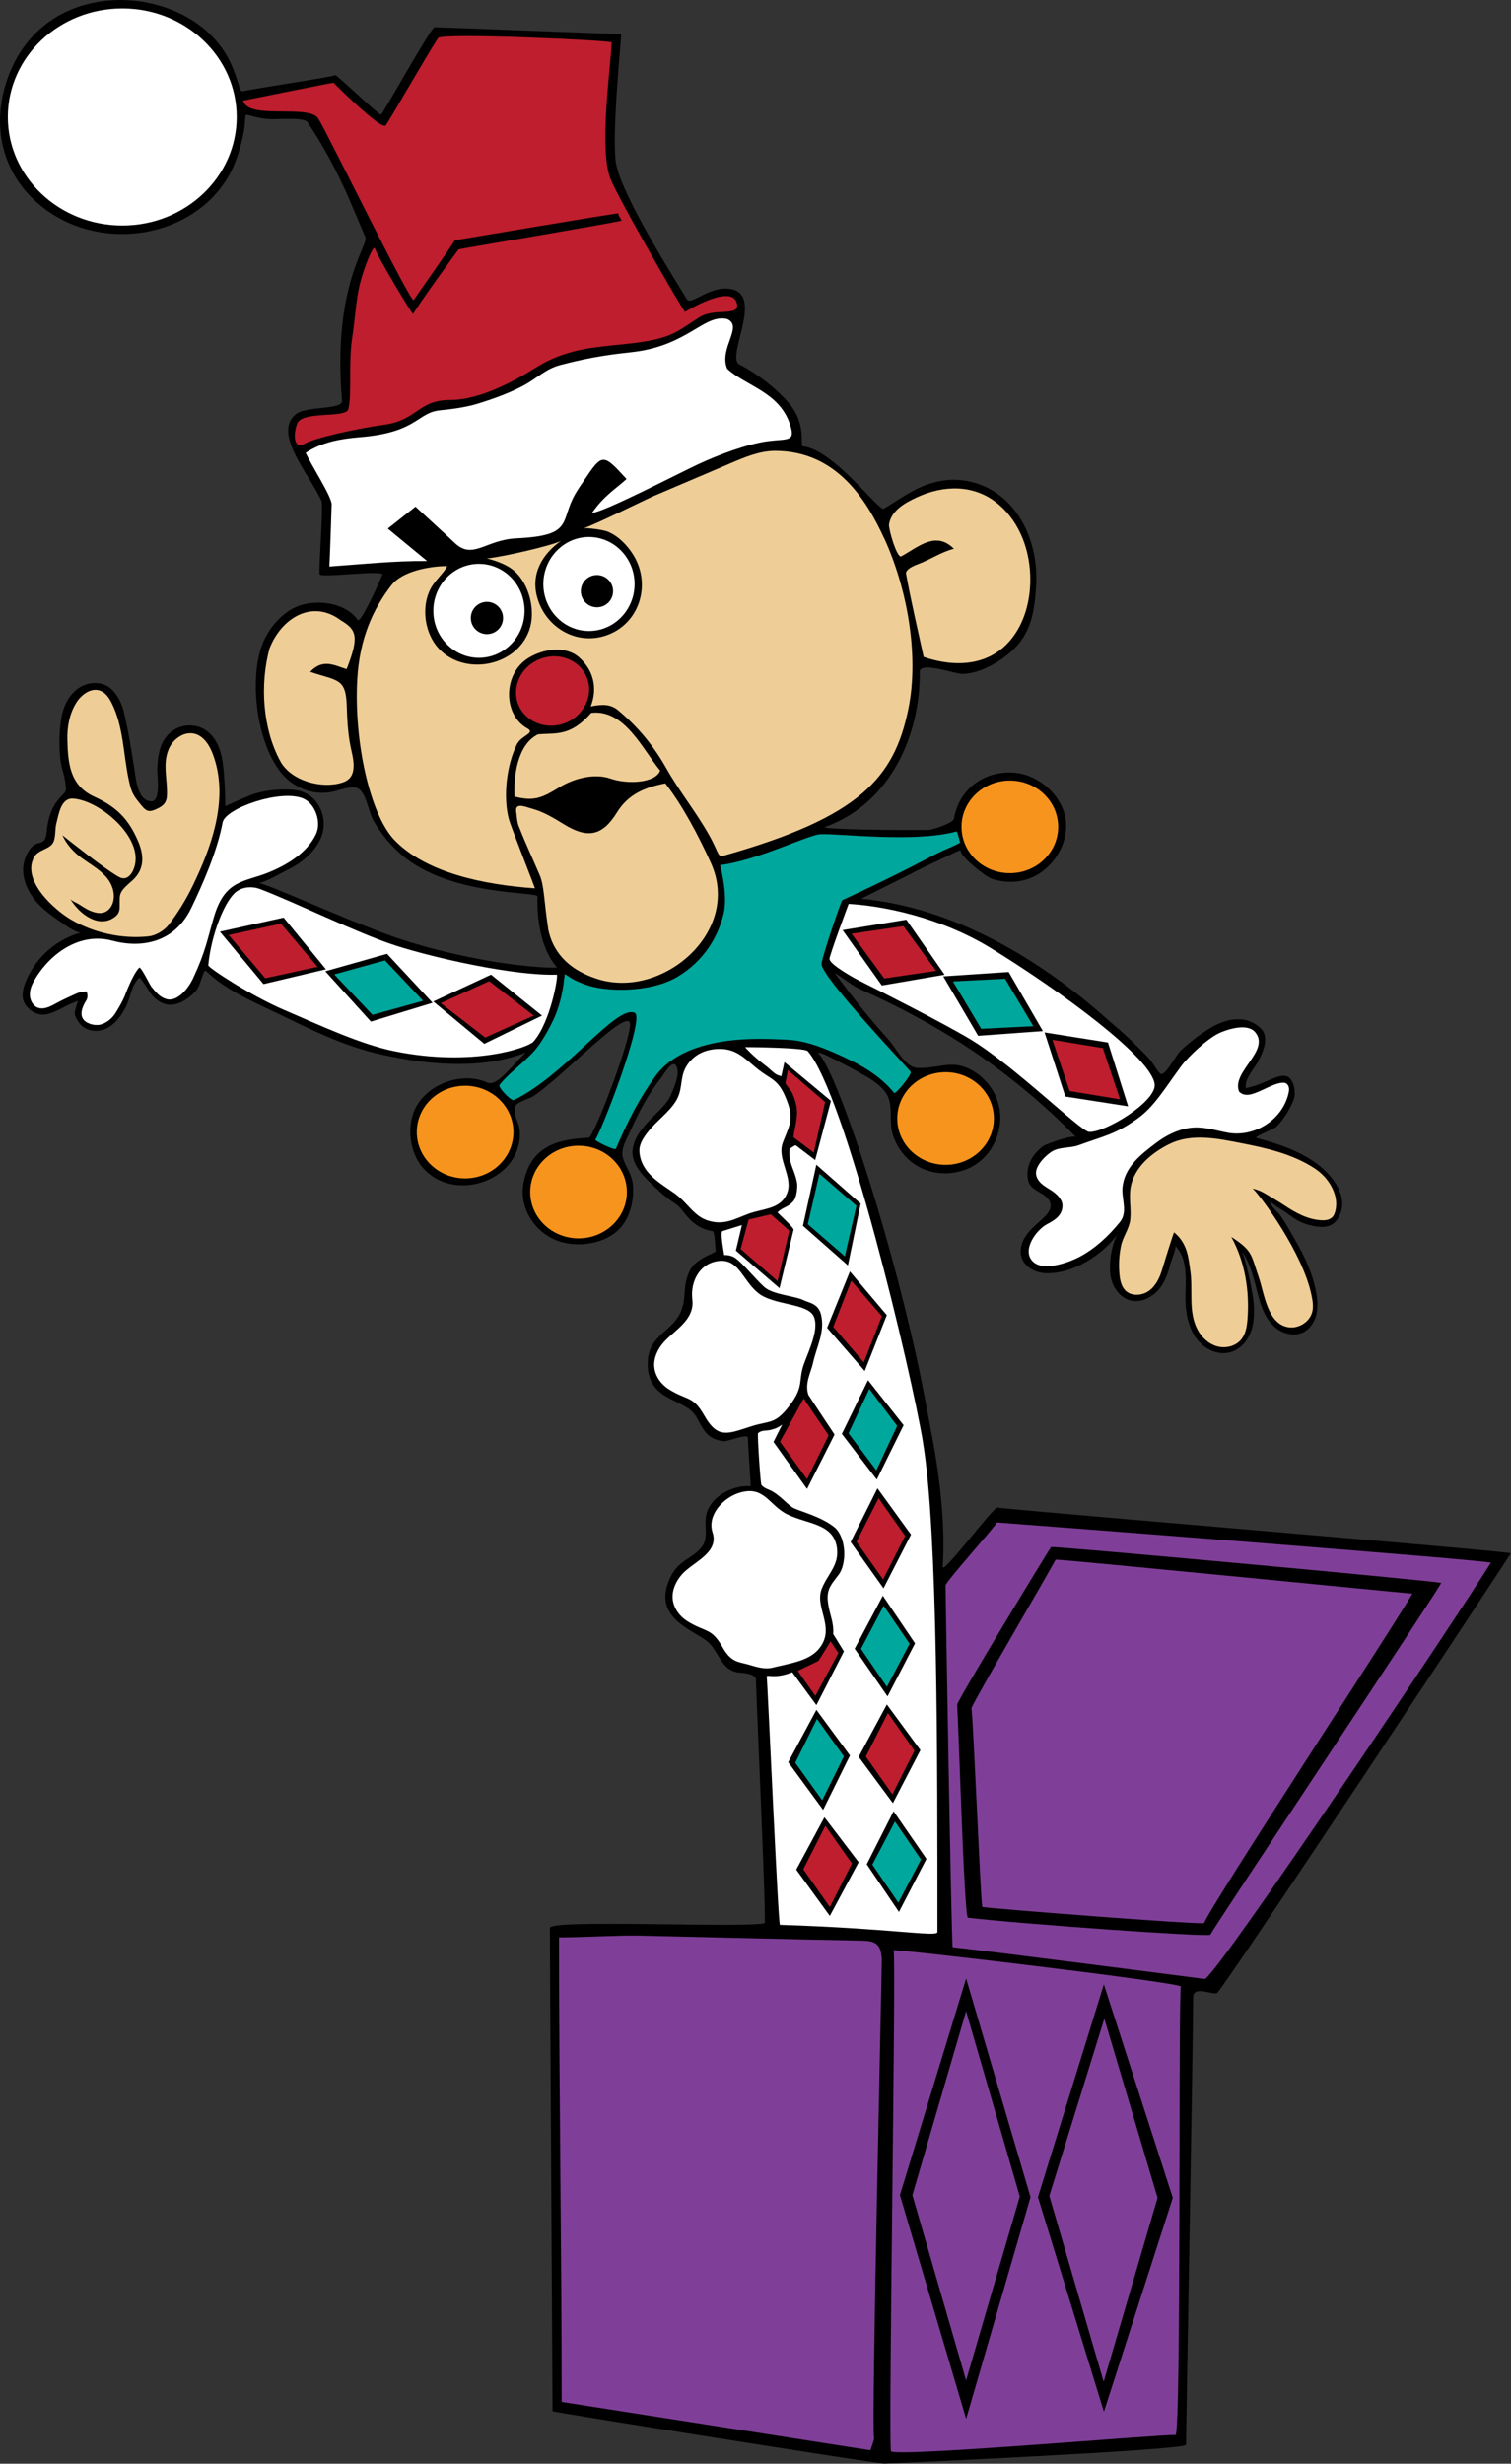 <?xml version="1.0" encoding="UTF-8"?>
<svg xmlns="http://www.w3.org/2000/svg" viewBox="0 0 357.1 582.01">
  <rect x="0" y="0" width="357.1" height="582.01" fill="#333333" stroke="none"/>
  <defs>
    <style>
      .cls-1 {
        fill: #fff;
      }

      .cls-2 {
        fill: #be1e2d;
      }

      .cls-3 {
        fill: #eecd96;
      }

      .cls-4 {
        fill: #00a79d;
      }

      .cls-5 {
        fill: #f7941d;
      }

      .cls-6 {
        fill: #7f3f98;
      }
    </style>
  </defs>
  <g id="Black">
    <path d="M58.1,27.26c-.17,.22-.25,2.17-.26,2.38-.11,1.35-1.22,7.24-3.54,11.47-8.3,15.1-30.04,18.71-43.98,8.04C.24,41.43-2.49,29.1,2.28,17.22,6.4,6.93,15.25,.87,26.17,.09s23.39,4.16,28.33,14.8c.53,1.14,1.3,3.06,1.74,4.6s.68,2.15,1.11,2.06c5.86-1.14,21.5-3.41,21.89-3.81,.26-.16,9.99,9.16,10.78,9.36,.33,.08,11.85-20.69,12.69-20.67,6.98,.21,40.9,1.59,44.09,1.59,.16,0-2.41,24.61-1.16,30.87,1.59,7.93,14.26,27.74,16.7,31.82,.95,1.59,5.32-3.29,10.36-2.43,8.04,1.37-1.37,16.28,2.11,17.87,1.72,.78,7.52,4.29,11.63,9.09,4.33,5.07,2.48,10.11,3.33,10.2,7.29,.79,17.99,15.42,19.08,14.75,5.18-3.17,8.29-5.61,13.42-6.56s10.47,.52,14.4,3.73c5.98,4.88,8.63,13.04,8.21,20.75-.29,5.33-.95,10.47-4.53,14.43-3.01,3.33-8.5,6.64-13,6.66-1.57,0-10.02-3.05-9.99-.48,.16,14.75-6.82,31.08-22.36,36.63-1.69,.6,18.49,.82,24.34,.71,1.24-.02,5.95-1.68,6.11-2.62,1.27-7.61,7.87-11.48,14.35-10.9,5.57,.5,10.94,5.09,11.97,10.59s-2.36,11.43-7.37,13.91c-3.07,1.52-6.75,1.64-9.98,.55-1.72-.58-7.59-5.42-7.39-6.69,.04-.25-2.35,.96-3.01,1.27-3.82,1.81-7.63,3.59-8.8,4.28-1.51,.79-11.79,5.85-11.66,5.87,21.65,2,42.13,14.18,58.04,28.39,2.11,1.88,4.04,3.39,6.03,5.39,1.04,1.04,2.81,2.72,3.81,3.81,1.27,1.37,2.28,3.69,3.01,3.81,1.11,.18,3.56-4.58,4.6-5.55,2.02-1.89,4.02-3.43,6.34-4.92,2.57-1.64,5.38-2.76,8.41-2.38,1.92,.24,4.65,1.76,5.07,3.65,.46,2.04-.45,3.98-1.27,5.71-1.07,2.26-3.54,4.44-3.17,6.82,5.82-1.11,9.65-5.47,11.26-.79,.36,1.06,.41,2.61,0,3.65-.82,2.09-2.38,4.6-3.96,6.19-.73,.73-5.6,2.45-4.76,2.7,4.06,1.2,6.76,1.9,10.55,3.83,3.38,1.71,6.5,4.16,8.42,7.42,1.11,1.88,1.65,4.16,.97,6.24-1.39,4.24-4.63,3.79-7.49,3.1-1.9-.46-3.58-1.5-5.12-2.68-1.24-.94-3.15-1.81-4.11-3.01,.13,1.53,1.66,2.38,2.47,3.54,1.26,1.81,2.37,3.84,3.47,5.76,2.25,3.9,4.19,8.05,4.96,12.52,.29,1.71,.4,3.48-.03,5.15s-1.46,3.26-3,4.04c-2.3,1.17-5.25,.29-7.11-1.5s-2.83-4.32-3.5-6.81c-.99-3.67-1.69-7.4-3.82-10.64,1.07,3.45,1.76,6.43,2.38,9.99,.44,2.54,.56,5.8-.18,8.27s-2.58,4.74-5.07,5.42c-2.76,.76-5.8-.58-7.64-2.78s-2.62-5.1-2.88-7.95c-.43-4.66,1.15-10.63-2.47-14.37,.32,.33-.99,3.53-1.11,4.02-.48,1.93-1.09,3.86-2.23,5.51-1.58,2.3-4.4,3.97-7.12,3.36-2.47-.56-4.25-2.91-4.77-5.39-.58-2.79,.05-8.09,1.75-10.52-3.57,5.1-10.86,9.77-17.29,9.44-2.36-.12-4.83-1.44-5.56-3.69-.46-1.41-.17-2.99,.52-4.31s1.73-2.41,2.82-3.41c1.76-1.61,4.77-3.72,2.98-6.05-1.41-1.84-4.28-2.03-4.79-4.54-.66-3.3,1.05-6.16,3.62-8.05,.59-.43,7.05-2.76,7.7-2.08-7.92-8.25-18.27-16.61-27.93-22.7-4.86-3.06-9.87-5.86-15-8.43-2.54-1.27-5.11-2.49-7.71-3.64-2.2-.98-3.91-2.46-5.94-3.75-.14-.09-.42-.2-.52-.33,4.23,5.63,7.97,10.48,12.7,15.69,1.82,2,4.08,6.69,6.89,6.8,4.52,.19,7.55-1.61,11.3-.19s6.72,4.69,7.83,8.46c1.47,5-.42,10.81-4.55,13.99-4.13,3.18-10.22,3.53-14.69,.84-2.77-1.67-4.81-4.44-5.73-7.53s.32-7.01-1.59-9.69c-1.3-1.83-3.15-3.02-5.07-4.12-2.96-1.69-12.14-6.65-10.73-5.07,4.36,4.88,15.91,39.32,23.1,71.89,1.41,6.39,2.72,13.58,3.81,19.45,2.51,13.5,2.76,23.64,2.33,29.81-.15,2.15,11.95-14.06,12.9-13.96,11.84,1.27,121.59,10.36,121.37,10.78-.47,.95-65.97,100.02-69.36,103.82-.7,.79-5.71-1.93-5.71,1.06,0,10.15-1.69,103.05-1.69,105.73,0,1.27-70.77,4.46-71.37,4.44-2.3-.08-78.34-12.16-78.34-12.37,0-.37-.63-105.21-.63-114.18,0-2.11,45.64,.08,50.75-1.11,.46-.11-2.06-55.29-2.06-57.57,0-1.32-2.98-1.57-3.73-1.62-4.72-.32-4.84-5.2-8.01-7.58-3.81-2.85-13.22-5.76-8.25-15.38,1.87-3.62,4.92-3.93,7.14-6.66,1.73-2.13,.57-4.99,1.11-7.61,.86-4.21,6.03-7.14,10.47-6.82,.16,.01-.53-8.08-.63-11.58-.32-.75-4.85,1.01-5.55,.95-5.39-.42-5.39-4.86-7.61-6.98-3.41-3.25-11.1-3.17-10.47-12.21,.42-6.01,6.09-6.82,7.93-11.74,1.27-3.38,.16-5.31,1.9-9.2,1.44-3.21,6.26-4.26,6.19-4.76-.16-1.04-.13-4.69-.79-4.76-2.22-.24-4.16-1.46-5.71-3.17-1.3-1.43-1.71-2.46-3.33-3.49s-3.04-2.29-4.49-3.66c-2.47-2.34-5.81-5.37-5.29-9.02,.79-5.55,7.53-9.08,8.99-12.69,.67-1.67,2.11-4.65,1.48-6.56-.84-2.54-2.97,1.4-3.7,2.33-3.08,3.86-5.28,8.07-7.3,12.58-.84,1.89-2.38,4.29-1.8,6.34,.62,2.17,2.03,3.75,2.33,6.03,.44,3.43-.43,7.57-2.64,10.26-3.53,4.28-11.05,5.32-16.07,2.96s-8.16-7.88-7.08-13.32c1.8-9.09,8.69-10.27,15.44-10.63,1.14-.06,11.23-26.2,9.52-27.44-2.17-1.56-15.44,12.69-22.52,17.55-1.12,.77-4.22,1.41-4.44,2.64-.55,3.04,1.78,3.62,.95,8.35-1.72,9.8-15.92,13.85-22.73,6.03-3.2-3.68-3.95-9.95-1.69-14.27,2.96-5.66,11.01-8.51,16.81-5.92,2.33,1.04,4.97-2.96,9.2-7.08-10.68,4.33-24.73,2.8-35.74,.11-7.5-1.84-14.64-5.29-21.57-8.67-6.35-3.1-13.11-5.75-18.29-10.68-.62-.59-1.26,3.48-2.33,4.65-1.69,1.86-4.25,3.65-6.77,3.28-1.65-.25-3.17-1.49-4.12-2.85-.19-.27-2.3-3.73-2.54-3.49-1.98,1.97-1.9,4.21-3.07,6.66-.88,1.85-2.28,3.88-4.02,4.97s-4.13,1.26-5.87,.19c-1.09-.67-1.8-1.85-2.27-3.05-.17-.42,.61-3.22,.85-3.28-2.58,.66-4.98,2.67-7.61,3.17-1.98,.38-4.04-.81-5.07-2.54-1.07-1.78-.27-4.26,.63-6.13,2.54-5.27,7.05-9.09,12.69-10.68-1,.28-4.14-1.98-5.07-2.64-1.75-1.24-3.6-2.56-5.07-4.12-2.67-2.82-4.66-7.22-2.91-11.21,2.3-5.22,4.48-1.31,4.92-5.87,.74-7.77,4.64-8.53,4.55-9.99-.21-3.38-.9-4.13-1.27-6.66-.47-3.22-.37-8.62,.55-11.8,.7-2.41,2.19-4.68,4.41-5.86s5.19-1.05,7.04,.65c1.44,1.33,2.45,3.36,2.91,5.27,1.13,4.69,1.79,8.99,2.54,13.74,.37,2.35,.74,7.32,3.91,7.51,2.44,.14,1.43-6.28,1.48-7.61,.14-3.48,.63-7.05,3.84-9.2,2.21-1.48,5.3-1.51,7.53-.06,2.64,1.71,3.79,5.01,4.16,8.14,.37,3.1,.54,6.82,.55,9.9,0-.09,5.96-2.66,6.56-2.85,2.83-.94,6.39-1.3,9.41-1.06,3.87,.32,6.55,2.94,7.19,6.77,.91,5.5-4,9.99-8.25,12.05-1.16,.56-6.02,3.38-7.08,3.17,2.93,.59,18.35,7.72,30.03,12.05,8.03,2.98,16.92,5.07,24.21,6.34,9.67,1.68,16.55,1.83,16.28,1.53-5.07-5.71-4.63-16.28-4.55-16.65,.27-1.28-19.56,0-31.3-9.2-2.97-2.33-5.84-5.73-7.61-8.99-1.14-2.08-1.65-7.41-4.33-7.61-1.47-.11-3.13,.45-4.55,.85-4.76,1.34-9.98-.63-13-4.55s-4.71-9.48-5.39-14.38c-.6-4.28-.61-9.23,.42-13.43s3.48-7.86,7.08-10.26c4.91-3.26,13.25-2.16,16.18,2.22,.56,.83,4.18-6.75,5.81-10.68,.53-1.27-14.35,.79-14.8-.11-.32-.63,.93-16.22,.42-17.34-2.85-6.34-11.66-15.97-6.03-20.51,2.45-1.97,11.08-.94,10.89-3.17-2.33-27.49,6.39-36.68,5.5-38.7-3.17-7.19-6.34-16.18-13.64-27.07-.72-1.07-4.76-.78-8.25-.74s-6.07-1.31-6.34-.95Z"/>
  </g>
  <g id="Gold_bells" data-name="Gold bells">
    <path class="cls-5" d="M121.34,267.43c0,6.04-5.11,10.94-11.42,10.94s-11.42-4.9-11.42-10.94,5.11-10.94,11.42-10.94,11.42,4.9,11.42,10.94Zm15.39,3.23c-6.31,0-11.42,4.9-11.42,10.94s5.11,10.94,11.42,10.94,11.42-4.9,11.42-10.94-5.11-10.94-11.42-10.94Zm86.74-17.37c-6.31,0-11.42,4.9-11.42,10.94s5.11,10.94,11.42,10.94,11.42-4.9,11.42-10.94-5.11-10.94-11.42-10.94Zm15.19-68.9c-6.31,0-11.42,4.9-11.42,10.94s5.11,10.94,11.42,10.94,11.42-4.9,11.42-10.94-5.11-10.94-11.42-10.94Z"/>
  </g>
  <g id="White">
    <g id="Sleeve_2" data-name="Sleeve 2">
      <path class="cls-1" d="M1.85,27.63C1.85,13.47,13.96,1.99,28.9,1.99s27.04,11.48,27.04,25.64-12.11,25.64-27.04,25.64S1.85,41.79,1.85,27.63ZM63.6,206.04c4.27-1.75,8.95-4.56,11.05-8.93,1.41-2.93-.18-7.18-2.85-8.41-5.28-2.41-18.56,2.22-19.19,5.6-1.29,6.86-4.71,14.61-7.4,20.19-3.95,8.22-11.73,9.59-18.71,7.72-7.45-2-14.39,2.8-18.12,8.91-.7,1.14-1.31,2.4-1.33,3.74s.69,2.77,1.95,3.21c1.28,.45,2.67-.19,3.87-.84,1.87-1.03,2.95-1.5,4.89-2.39,.95-.44,1.51-.59,2.62-.63,.12-.04,.6,1.2,0,2.14-.77,1.22-1.51,2.87-.87,4.16,.63,1.27,2.79,1.87,4.16,1.55,1.38-.32,2.71-1.36,3.49-2.54,.77-1.18,1.76-2.9,2.3-4.2,.05-.11,1.91-5.23,3.49-6.77,.53,.11,2.48,4.1,2.75,4.44,1.02,1.28,1.94,2.49,3.54,3,2.6,.83,5.25-2.43,6.4-4.9,3.01-6.49,3.27-8.89,4.92-14.48,2.62-8.93,7.21-8.17,13.06-10.57Zm240.75,50.27c-.07-.1-.15-.19-.24-.27-1.19-1.01-4.94,1.12-6.16,1.63-1.57,.66-3.68,1.69-5.11,.2-1.89-4.66,7.43-9.62,3.81-14.02-1.77-2.15-6.29-.8-8.42,.16-2.79,1.26-7.38,5.53-9.17,7.97-4.02,5.5-6.34,9.46-10.15,12.21-5.28,3.81-8.09,4.18-13.96,6.34-2.09,.77-4.48,.33-6.39,1.52-1.48,.93-3.62,3.1-3.72,4.93-.05,1,.53,1.95,1.27,2.62s1.65,1.15,2.48,1.7c1.1,.73,2.46,1.98,2.5,3.4,.06,2.3-1.73,3.5-3.54,4.43-2.66,1.35-6.34,6.4-3.27,9.04,2.53,2.18,8.37,.05,10.86-1.27,3.72-1.98,6.93-4.98,9.56-8.25,1.84-2.28,.39-5.35,.57-7.94,.35-4.93,4.32-7.97,7.93-10.7,2.31-1.75,4.98-3.12,7.88-3.55,3.14-.47,5.99,.54,9.03,1.11,6.41,1.2,13.29-3.17,14.5-9.76,.09-.52,.02-1.09-.27-1.51ZM123.97,144.3c0,6.13-4.83,11.1-10.78,11.1s-10.78-4.97-10.78-11.1,4.83-11.1,10.78-11.1,10.78,4.97,10.78,11.1Zm-5.08,1.69c0-2.1-1.7-3.81-3.81-3.81s-3.81,1.7-3.81,3.81,1.7,3.81,3.81,3.81,3.81-1.7,3.81-3.81Zm-41.02-12.16c8.67-.63,14.85-1.31,23.06-1.31-3.53-2.91-6.22-5.12-9.28-7.65,2.59-2.05,4.59-3.64,6.54-5.18,3.26,3.01,6.3,5.76,9.29,8.58,4.3,4.05,7.28-.76,14.58-1.1,13.64-.63,10.19-3.97,13.84-10.39,.65-1.15,1.42-2.23,2.16-3.33,4.29-6.39,4.44-6.39,10.01-.29-2.48,2.29-5.28,3.86-8.14,7.99,2.66-.08,20.18-9.2,25.16-11.52,4.76-2.22,11.64-4.77,16.28-5.39,4.76-.63,6.66,.21,5.39-3.81-2.48-7.85-10.47-9.2-14.91-13.32-2.01-4.86,3.91-10.04,0-11.74-5.55-1.27-9.2,6.34-22.52,7.82-4.02,.45-9.34,1.02-17.02,3.07-3.32,.89-5.5,3.15-8.46,4.76-3.26,1.78-7.34,3.24-10.89,4.33-2.8,.87-6.09,1.3-8.99,1.59-5.4,.54-5.33,5.24-18.93,6.34-4.55,.37-8.99,1.16-12.79,3.7,1.27,2.85,6.13,10.31,6.13,12.16,0,.32-.32,10.36-.53,14.7Zm116.09,255.12c3.27-4.76-1.41-9.22,.21-13.53,1.3-3.46,4.1-5.52,3.65-9.54-.66-6.02-6.82-5.76-11.66-8.09-4.5-2.17-5.47-6.98-11.46-5.14-3.72,1.14-7.64,5.22-6.3,9.37,1.59,4.88-4.69,7-7.23,9.89-1.39,1.58-2.36,3.63-2.2,5.73,.17,2.2,1.62,4.18,3.49,5.35,4.4,2.73,5.66,1.44,8.36,6.23,1.95,3.45,3.68,3.35,5.94,3.97,1.59,.43,3.72,1.28,5.87,.75,4.44-1.11,8.99-1.59,11.31-4.97Zm-31.3-104.03c1.63,1.7,2.97,3.17,5.81,3.7,3.78,.7,6.42-1.42,9.83-2.33,3.04-.81,6.39-1.12,7.69-4.35,1.58-3.92-2.47-8.06-.98-12.04,1.3-3.46,2.59-5.22,1.27-9.04-2.14-6.18-3.76-5.49-7.43-8.49-2.99-2.45-4.98-4.8-9.33-4.57-2.85,.15-5.33,1.27-6.98,3.59-1.9,2.67-1.13,5.12-2.33,7.82-1.2,2.71-4.32,5.01-6.24,7.19-1.39,1.58-3.02,3.62-2.85,5.71,.39,4.97,4.71,7.25,8.35,9.83,1.25,.89,2.22,1.96,3.17,2.96Zm3.81,49.5c1.95,3.45,3.62,4.27,5.94,3.97,1.42-.18,3.07-.79,5.18-1.46,4.28-1.37,5.52-.38,8.86-4.69,3.81-4.92,2.02-5.99,3.65-10.31,1.3-3.46,3.49-8.09,2.22-10.94-1.43-3.21-9.5-2.56-13.16-5.55-3.87-3.16-4.6-8.56-9.99-7.45-3.81,.78-6.07,4.71-5.55,9.04,.58,4.81-4.27,7.21-6.8,10.1-1.39,1.58-2.36,3.63-2.2,5.73,.17,2.2,1.62,4.18,3.49,5.35,4.4,2.73,5.66,1.44,8.36,6.23Zm90.87-67.05c-2-.17-17.7-15.66-28.07-21.89-6.34-3.81-22.83-12.16-26.17-13.8-.96-.47-7.06-3.81-7.06-5.15,0-.95,4.52-13,4.52-13,7.61,.42,21.45,2.96,33.78,10.55,16.49,10.15,37.82,25.82,38.54,32.04,.48,4.12-11.89,11.58-15.54,11.26Zm-48.93-34.57l14.83-2.54-9.04-13-15.07,2.46,9.28,13.08Zm38.06,10.78l-8.09-13.96-15.46,1.03,8.25,14.04,15.3-1.11Zm5.31,15.46l14.83,2.3-4.76-15.07-14.99-2.38,4.92,15.15Zm-101.81-121.08c0,6.13-4.83,11.1-10.78,11.1s-10.78-4.97-10.78-11.1,4.83-11.1,10.78-11.1,10.78,4.97,10.78,11.1Zm-5.08,1.69c0-2.1-1.7-3.81-3.81-3.81s-3.81,1.7-3.81,3.81,1.7,3.81,3.81,3.81,3.81-1.7,3.81-3.81Zm73.27,201.3c3.49,21.25,3.38,74.54,3.38,115.45,0,1.27-10.57-.85-37.22-1.69-.42-.01-2.91-57.3-3.12-58.57-.13-.77,1.74,.63,6.03-1.11l5.71,7.77,6.5-12.69-2.54-4.12c.2-2.47-.68-4.26-1.11-6.66-.64-3.57,.28-4.59,2.38-7.3,1.94-2.5,1.9-8.56-.79-11.1-3.01-2.54-7.93-3.81-9.67-4.6-1.35-.61-2.9-2.66-5.07-3.96-.96-.58-2.02-.72-2.7-1.59-.21-.27-1-12-.79-12.21,.79-.79,2.01-.53,3.01-.79,1.14-.3,1.77-.54,2.7-1.27,0,0-2.06,4.12-2.06,4.12l7.93,11.1,6.5-12.85s-6.15-9.25-6.18-9.36c-.95-2.7,.63-5.39,1.11-7.61,.8-3.72,2.84-7.22,1.9-11.26-.63-2.75-2.78-2.82-4.12-3.49-2.12-1.06-7.3-1.27-9.36-3.17-2.51-2.32-4.94-5.48-6.82-6.82-1.11-.79-2.65-.69-2.62-.69,.04,0-1.03-5.44-.4-5.65l4.6-1.43-1.43,6.03,10.31,8.88s3.33-13.8,3.33-13.8c.11-.47-3.36-3.58-3.81-4.12,1.35-1.3,2.53-1.13,3.81-2.7,.75-.92,1-3.38,.79-4.44-.68-3.4-2.03-4.3-1.74-7.77,.01-.16,1.31-.95,1.43-.95l4.62,3.52,3.73-13.99-10.99-9.16-.75,3.35c-.53-.21-.89-.3-.89-.3-.92-.42-1.88-1.51-2.59-2.04-3.36-2.49-5.07-4.55-5.07-4.55,1.27,0,14.06,.11,14.8,.95,8.88,10.15,24.54,75.95,27.28,92.62Zm-9.52,36l-6.66,12.53,7.77,11.26,6.5-12.53-7.61-11.26Zm6.66-14.43l-7.93-10.94-6.34,12.69,7.77,10.94,6.5-12.69Zm-14.91-63.59l3.01-14.59-10.47-9.2-3.17,14.43,10.63,9.36Zm3.97,24.94l5.22-13.2-8.72-10.31-5.39,13.32,8.89,10.19Zm2.85,25.65l6.34-12.85-8.41-10.63-6.18,12.69,8.25,10.78Zm-20.93,66.77l8.25,11.26,6.34-12.85-7.93-10.78-6.66,12.37Zm16.65,23.63l-8.09-10.63-6.66,12.37,7.93,10.94,6.82-12.69Zm0-24.9l8.09,10.94,6.5-12.53-7.93-10.78-6.66,12.37Zm16.02,24.11l-7.77-11.26-6.34,12.53,7.61,11.26,6.5-12.53ZM126.03,246.11c-1.14,1.27-14.01,6.03-32.83,2.22-8.07-1.63-17.97-6.29-26.01-9.73-7.93-3.39-18.03-10.01-17.97-10.57,.69-7.3,3.96-15.49,6.71-17.44,1.57-1.12,3.7-1.26,5.5-.58,8.4,3.19,23.27,10.53,32.09,13.37,9.2,2.96,28.12,7.19,38.06,6.87,.44-.01-1.43,11.26-5.55,15.86Zm-49-17.13l-9.99-12.21-15.07,3.33,10.31,12.37,14.75-3.49Zm25.22,7.93l-10.78-11.58-14.59,4.12,10.78,11.89,14.59-4.44Zm25.85,3.01l-12.05-9.67-13.64,6.34,12.05,9.99,13.64-6.66Z"/>
    </g>
  </g>
  <g id="Red">
    <path class="cls-2" d="M174.19,71.77c.6,3.12-5.26,.89-8.88,3.17-5.71,3.59-6.45,5.18-17.55,6.34-7.68,.8-14.11,1.14-21.36,5.71-6.87,4.33-14.15,7.51-20.04,7.51-7.61,0-7.67,4.81-15.7,5.87-6.01,.79-16.57,3.12-18.79,4.52-2.01,1.27-2.83-1.48-1.67-4.76,1.13-3.18,11.57-1.21,12.13-3.49,.87-3.57,0-10.63,.87-16.57,.75-5.11,1-9.36,1.74-12.53,1-4.3,3.33-9.83,3.65-8.88,.76,2.29,8.94,15.74,9.04,15.54,.95-1.9,10.63-15.22,10.78-15.3,.26-.13,38.54-6.56,38.48-6.79-.11-.42-.74-1.02-.74-1.69,0-.21-38.93,6.42-38.7,6.34,.34-.11-9.26,13.43-9.67,14.11-.63,1.06-20.35-39.38-22.57-42.87-2.22-3.49-16.49,.42-17.76-4.23,0,0,21.28-4.3,21.36-4.23,.34,.34,11.21,11.2,12.32,10.1,.58-.58,9.72-16.61,12.42-20.67,.85-1.27,41.05,.53,41.02,1.06-.32,6.43-3.02,25.15-.32,32.14,1.8,4.65,17.44,31.72,17.66,31.51s11.31-6.87,12.26-1.9Zm30.43,343.19l6.28,8.91,5.22-10.29-6.28-8.91-5.22,10.29Zm-6.47-24.46l-1.86-2.76-2.85,4.6-4.92,2.38,4.18,5.91,5.45-10.13Zm-10.64-121.85c1.62,1.19,3.21,2.44,4.81,3.65l2.69-11.97-8.81-7.55-.59,3.07c-.04,.19,1.36,1.86,1.5,2.14,.51,1.02,.87,2.11,1.09,3.23,.52,2.73-.4,4.81-.68,7.43Zm-59.7-113.05c-4.52,1.65-6.94,6.4-5.4,10.62s6.45,6.3,10.97,4.66c4.52-1.65,6.94-6.4,5.4-10.62-1.54-4.22-6.45-6.3-10.97-4.66ZM54.05,220.88l8.64,10.21,12.36-2.69-8.64-10.21-12.36,2.69Zm50.1,16.09l10.53,8.14,11.47-5.19-10.53-8.14-11.47,5.19Zm156.48,10.62l-11.92-1.96,4.08,12.11,11.92,1.96-4.08-12.11Zm-59.39-27.02l7.74,10.57,12.26-1.79-7.74-10.57-12.26,1.79Zm12.68,142.26l-6.28-8.91-5.22,10.29,6.28,8.91,5.22-10.29Zm-5.5-51.9l-7.23-8.4-4.27,10.92,7.23,8.4,4.27-10.92Zm-12.58,28.15l-5.91-8.71-2.8,5.11-2.8,5.11,6.4,8.85,5.1-10.36Zm-13.68-52.21l-5.23,1.22-1.89,6.97,8.73,7.59,2.77-11.92-4.38-3.87Zm7.68,154.73l6.28,8.91,5.22-10.29-6.28-8.91-5.22,10.29Z"/>
  </g>
  <g id="Tan">
    <path class="cls-3" d="M208.97,127.17c5.35,11.6,8.32,27.49,5.71,40.28-3.33,16.34-11.52,25.53-43.24,34.57-2.05,.58-1.26-.11-3.81-4.65-3.09-5.52-7.04-10.35-10.15-15.86-3.02-5.34-6.67-9.77-11.42-13.74-1.92-1.6-4.13-1.34-6.45-.89,1.64-4.18,.75-8.53-2.8-11.63-3.12-2.73-8.35-2.01-11.89,.16-6.16,3.77-6.03,13.48-.32,16.65,2.06,1.14-1.37,1.64-2.43,3.75-2.45,4.89-3.32,12.44-1.9,17.76,.43,1.6,6.29,16.39,6.13,16.28-12.05-.85-25.56-3.61-33.09-11.31-5.92-6.05-9.7-23.52-8.88-38.06,.54-9.6,3.71-16.64,8.14-22.31,2.51-3.22,8.88-4.44,13.11-4.44-.53,1.27-2.3,2.83-3.44,4.55-2.75,4.14-2.12,10.48,.88,14.27,5.79,7.31,18.7,5.26,21.92-3.57,1.65-4.52,.12-11.08-3.63-14.22-1.21-1.01-2.61-1.63-4.08-2.17-.38-.14-2.06-.69-2.36-.66,4.1-.39,15.44-3.07,17.55-4.12,1.1-.55-8.87,4.72-5.18,14.48,2.39,6.32,9.14,10.06,15.8,7.86,7.88-2.61,10.81-11.81,6.68-18.81-1.39-2.36-3.77-4.88-6.43-5.83-1.12-.4-4.94-.88-5.48-.71,2.44-.72,14.53-6.75,16.71-7.68,5.99-2.55,11.98-5.1,17.97-7.66,3.41-1.45,6.93-2.96,10.64-2.95,14.63,.04,21.68,11.88,25.73,20.66Zm-51.74,57.89c-4.84,.94-8.77,2.57-11.41,6.85-3.46,5.62-6.98,6.27-12.64,2.76-2.22-1.38-4.84-2.93-7.31-3.59-1.89-.51-4.48-1.78-3.8,1.2,0,0,.16,2.35,.63,3.14,1.61,4.12,2.97,6.9,4.84,11.29,1.09,2.56,.99,5.91,2.03,12.81,1.25,6.27,5.83,10.02,11.98,11.86,15.23,4.55,33.74-11.38,26.47-27.49-2.84-6.3-6.72-13.65-10.78-18.82Zm-75.28-18.21c-.18-6.73-2.15-5.94-8.65-8.14,3.09-3.3,5.94-1.4,8.62-.64,3.03-7.74,2.35-9.32-1.41-11.55-6.65-4.98-13.96-.63-16.81,6.66-2.31,8.49-1.63,19,2.54,26.64,2.52,4.62,9.7,6.61,14.59,5.07,2.13-.67,3.49-2.22,2.28-7.31-.83-3.48-1.06-7.14-1.16-10.74Zm154.01-47.74c-5.69-4.76-12.94-4.58-19.35-1.59-2.74,1.28-5.97,3.05-6.51,6.36-.16,1,1.88,8.11,2.91,7.54,4.11-2.27,8.14-6.06,12.43-1.78-3.01,.76-5.45,2.51-8.55,3.66-.97,.36-2.95,1.22-2.76,2.25,1.16,6.43,2.67,12.8,4.16,19.64,7.33,2.52,15.53,2.23,20.72-4.23,3.08-3.83,4.42-8.84,4.48-13.75,.09-6.76-2.35-13.77-7.54-18.1Zm74.93,157.03c-5.28-3.5-11.41-4.89-17.54-6.09-5.52-1.08-11.7-2.41-17.01,.22-4.1,2.03-8.29,5.45-9.13,10.18-.45,2.56,.18,5.1-.09,7.62-.25,2.25-1.73,4.04-2.18,6.21-.47,2.26-.6,4.6-.36,6.9,.14,1.31,.43,2.7,1.35,3.64,1.43,1.46,3.96,1.3,5.61,.11,1.65-1.19,2.57-3.16,3.14-5.12,.17-.59,2.68-8.75,2.8-8.67,3.17,2.54,3.4,6.1,3.83,9.07,.66,4.51-.51,9.5,1.62,13.72,.96,1.91,2.63,3.52,4.68,4.11,2.06,.58,4.48-.01,5.8-1.7,1-1.28,1.27-2.98,1.4-4.6,.54-6.69-.57-13.67-3.81-19.54,5.07,3.28,4.63,4.14,6.48,9.52,1.32,3.84,2.04,11.08,7.04,11.82,2.42,.36,5.02-1.27,5.61-3.64,.32-1.28,.09-2.63-.18-3.92-2.03-9.91-11.82-23.24-13.88-25.19-.08-.08,1.28,.35,1.73,.55,.69,.31,1.34,.7,1.99,1.09,1.27,.77,2.51,1.49,3.75,2.31,2.63,1.75,5.54,3.37,8.78,3.52,.86,.04,1.8-.06,2.44-.63,.48-.43,.72-1.07,.86-1.7,.85-3.77-1.67-7.74-4.75-9.79ZM50.32,178.21c-.79-2.12-2.14-4.31-4.33-4.87-2.47-.63-5.05,1.21-6.08,3.54-1.6,3.6-.24,7.44-.47,11.18-.11,1.82-1.17,2.51-2.7,3.17-1.43,.62-2.11,.48-3.17-.79-2.14-2.57-2.5-3.14-3.17-6.34-1.26-5.98-1.22-12.48-4.01-18.03-.61-1.21-1.43-2.43-2.7-2.9-2.13-.8-4.42,.88-5.64,2.8-1.65,2.61-2.21,5.78-2.13,8.87,.15,5.92,.76,10.8,6.39,13.38,5.27,2.41,8.08,5.29,10.31,10.47,1.32,3.06,1.61,6.23-.82,8.8-1.28,1.36-3.39,2.56-3.49,4.45-.13,2.56,.34,3.51-1.19,4.68-3.58,2.72-8.19-.41-10.53-4.28,.28,.47,1.64,1,2.13,1.32,.77,.5,1.53,1.01,2.37,1.39,1.58,.72,3.42,1.1,4.74-.33,.81-.87,1.13-2.13,1.06-3.32-.27-4.37-4.33-6.38-7.49-8.64-1.99-1.42-3.64-3.25-4.65-5.44,2.6,2.02,9.38,7.47,12.92,9.59,.48,.29,.99,.57,1.55,.57,.99,0,1.76-.87,2.19-1.76,3.44-7.16-7.57-16.59-14.07-17.06-2.99-.22-3.45,3.76-4.02,5.86-.37,1.34-.08,3.62-.9,4.76-1.01,1.42-3.38,1.48-4.33,3.15-3.12,5.5,4.76,12.53,8.78,14.86,5.38,3.12,12.01,4.56,18.2,3.92,1.72-.18,3.72-1.36,4.77-2.71,2.2-2.84,4.12-5.98,5.69-9.22,4.21-8.67,8.04-19.08,5.51-28.79-.2-.76-.44-1.53-.72-2.28Zm81.88,7.77c3.41-2.07,8.22-3.4,12.12-2.04,4.05,1.41,10.66,1.02,11.69-1.91-4.16-5.04-8.39-14.55-16.28-13.63-5.02,5.72-8.4,4.67-12.58,5.08-5.02,2.45-5.78,10.27-5.55,14.7,4.7,1.23,6.65,.21,10.61-2.2Z"/>
  </g>
  <g id="Purple">
    <path class="cls-6" d="M208.39,462.82c.06,1.19-2.48,111.15-1.83,113.08,.1,.29-.5,1.94-.87,2.93-23.59-3.67-49.71-7.8-72.95-11.42,0-36.62-.63-73.35-.63-109.74,5.53,0,14.03-.51,18.93-.41,17.52,.37,35.04,.87,52.56,1.18,3.14,.06,4.61,.63,4.79,4.37Zm41.08-94.39c-1.27,2.54-19.07,32.86-19.88,35.1,.42,2.54,2.11,44.41,2.54,46.94,.04,.26,52.19,4.32,52.44,3.81,1.48-4.02,45.45-71.08,49.22-77.81-2.4-.16-81.78-8.04-84.32-8.04Zm-21.15,193.9l12.69-43.45-12.69-43.77-12.69,43.45,12.69,43.77Zm32.51,.32l12.74-43.45-12.58-42.34-13,41.87,12.85,43.93Zm91.51-193.48c-7.04,11.35-63.33,95.58-67.56,98.33,0,0-49.9-6.45-59.63-7.51-.3-.03-1.69-84.37-1.69-85.43,0-.87,10.95-12.98,12.16-14.91,8.32,.61,117.06,8.98,116.72,9.52Zm-66.29,87.86c.36-1.08,54.97-83.02,54.55-83.1-3.17-.63-91.86-8.79-92.19-8.46-.42,.42-22.25,36.35-22.2,37.22,.42,7.4,1.67,50.22,2.54,50.33,12.48,1.48,57.09,4.65,57.3,4.02Zm-6.98,12.26c-.63,2.54,.13,106.17-1.27,105.94-1.9-.32-66.85,5.38-67.24,3.81-.63-2.54,1.27-117.36,.63-118.31-.32-.49,68.11,7.64,67.88,8.56Zm-35.52,49.74l-15.22-51.65-15.65,51.17,15.65,52.86,15.22-52.39Zm33.62,.16l-16.29-50.42-15.58,50.26,15.59,50.7,16.28-50.54Z"/>
  </g>
  <g id="Green">
    <path class="cls-4" d="M223.17,200.78c-2.54,1.19-5,2.55-7.49,3.83-5.33,2.73-11.21,5.53-16.61,8.04-.29,.13-4.72,13.2-4.92,14.99-.32,2.85,19.8,23.97,21.07,25.56,.4,.5-3.55,5.41-3.91,4.97-3.62-4.45-8.5-6.96-13.66-9.26-3.81-1.69-7.65-3.12-11.82-3.31-4.64-.22-9.31-.33-13.92,.29-6.28,.83-13.12,2.99-16.97,8.29-4.08,5.62-6.64,10.85-9.39,17.21-.2,.46-5.18-1.9-4.86-2.22,1.15-1.15,11.91-28.8,9.3-29.92-4.44-1.9-16.33,14.75-28.55,20.62-.64,.31-3.82-3.03-3.38-3.59,1.92-2.49,5.2-4.79,7.98-7.77,2.22-2.38,4.76-7.3,5.55-9.52,1.94-5.44,1.64-9.08,2.01-8.83,1.96,1.32,2.07,1.38,4.44,2.33,4.76,1.9,15.54,2.11,21.99-1.69,6.45-3.81,9.72-9.66,11-15.01,1.06-4.44-.85-11.42-.85-11.42,8.83-1.11,20.72-7.14,23.74-7.3,4.02-.21,22.36,2.06,32.04-.63,.31-.09,.42,.74,.95,2.54,.07,.24-3.5,1.72-3.73,1.82Zm-29.51,76.49l-2.75,11.93,8.75,7.58,2.75-11.93-8.75-7.58Zm21.31,111.04l-6.13-8.99-5.37,10.19,6.13,8.99,5.37-10.19Zm-2.94-51.46l-6.58-8.75-4.92,10.49,6.58,8.75,4.92-10.49Zm-24.09,79.56l6.37,8.87,5.13-10.35-6.37-8.87-5.13,10.35ZM79,230.19l9.02,9.55,11.98-3.31-9.02-9.55-11.98,3.31Zm158.53,1.03l-12.32,.62,6.68,11.2,12.32-.62-6.68-11.2Zm-31.37,209.27l6.15,8.99,5.35-10.2-6.15-8.99-5.35,10.2Z"/>
  </g>
</svg>